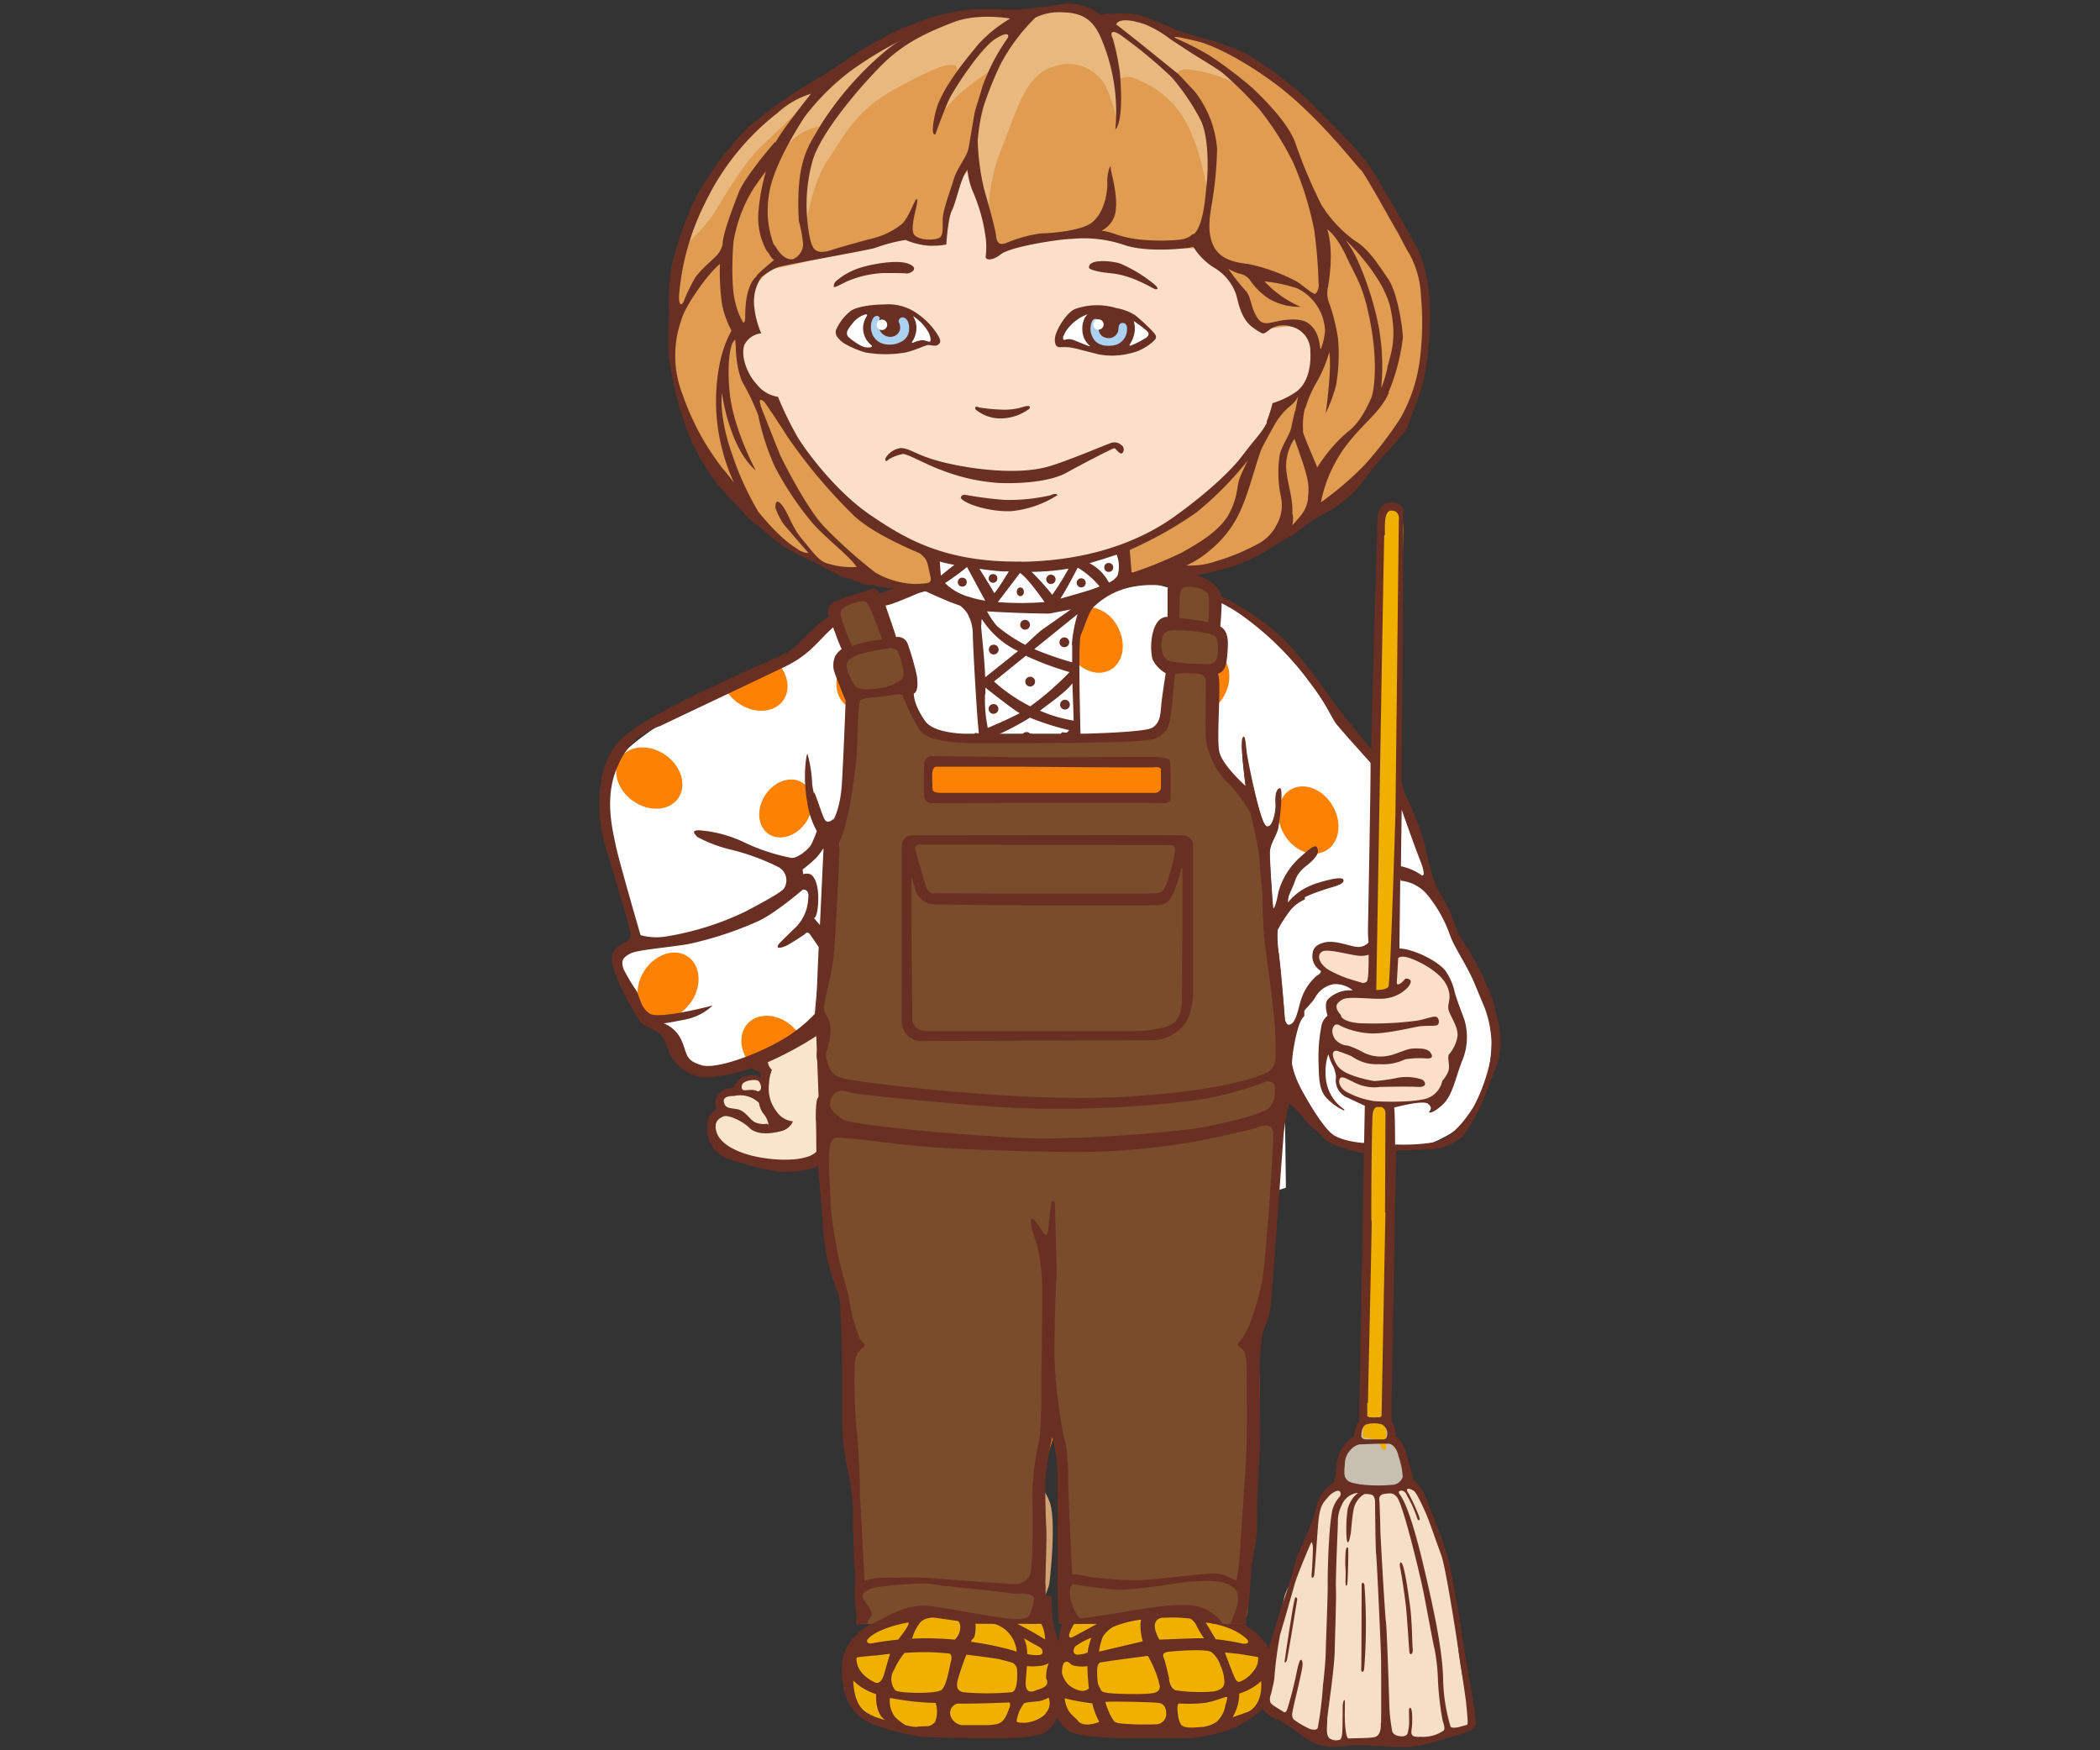 <svg xmlns="http://www.w3.org/2000/svg" width="300" height="250" viewBox="0 0 300 250"><rect x="0" y="0" width="300" height="250" fill="#333333" stroke="none"/><g data-name="Слой 2"><path fill="none" d="M0 0h300v250H0z"/><path d="M194.36 203.37c-.25.25-.1 1.5-.51 2s-1.34 1.14-1.7 2-1.14 2.94-.71 3.63a4.9 4.9 0 0 0 2.84 1.66 19.62 19.62 0 0 0 4.58 0c.79-.06 2.09 0 2.29-.87a9.62 9.62 0 0 0-.83-4 14.74 14.74 0 0 0-1.42-2.33s-.6-1.68-.76-2-3.39-.46-3.78-.09z" fill="#c7c0b1"/><path d="M190.19 212.2a4.55 4.55 0 0 0-1.54 2.47c-1.28 4.55-2.74 6-3.33 8.56s-1.59 3.71-1.85 4.94-.71 4-1.21 5.67-.55 3.71-1.1 5.8-1.35 2.52-.71 3.46a5.15 5.15 0 0 0 2.35 2.1c1.09.47 1.62 1.33 2.94 2.13a8 8 0 0 0 4.51 1.67c2.14.05 3.75-.34 6-.3s3.29.7 5.48.3 4.48-1.13 6.61-1.75 1.66-1.71 1.54-2.79-1.2-5.7-1.52-8.76c-.39-3.68-1.17-8.38-1.59-10.35a48.36 48.36 0 0 0-2.18-7.58c-.8-2-2.54-6.28-3.61-5.84a8.89 8.89 0 0 1-4.66 1.07 11.16 11.16 0 0 1-4.53-1.36c-.44-.29-1.01.23-1.6.56z" fill="#f5e0c7"/><path d="M194.52 226.77v-.42s0-.27.15-.27.25.18.26.43.27 3.41.18 7.32c0 .93-.17 4.32-.26 4.7s-.43.37-.39-.18.06-11.58.06-11.58zM185.3 228.55s.07-.31-.13-.38-.19.17-.28.53c-.22.81-1.3 8-1.36 8.46s.18.33.3 0 1.47-8.61 1.47-8.61zM192.58 221.11s-.18-.41-.34.43a18.28 18.28 0 0 0 0 2.94c0 .75-.09 2 .07 2s.18-.33.22-1.14.14-4.01.05-4.23zM200.15 223.17s-.3-.07-.12.8.66 4 .82 5.47c.18 1.7.42 5.86.49 6.5s.57.28.48-.39-.07-3.93-.42-6.44-.82-5.73-1.25-5.94z" fill="#692f23"/><path d="M213 144.22c-.54-3.49-5.41-12.21-6.86-14s-2.77-8.78-3.49-11-4.65-9.05-5.65-10.01a73.77 73.77 0 0 1-5.17-6.74c-.84-1.26-6.14-8.6-10.35-12.15a34 34 0 0 0-8.9-5.66c-2.29-1.08-5.89-.78-5.89-.78l-1.58-.43c-1.89-.51-3.73-1-3.73-1s.08-3.91-.57-4-10.1 2.65-14 2.52-13.31-1.59-13.31-1.59l-.12 2.08-.49 2.81s-2.93.73-7.08 1.83a23.69 23.69 0 0 0-9.65 5.74c-1.71 1.71-5.66 2.63-6 2.81-9 4.88-18.68 9.53-22.23 14.17s.24 15.39.24 15.39 4.52 10.5 2.2 10.87-2.44 2.08-2.44 2.08l3.16 7.84a16.39 16.39 0 0 1 5.62 5c2.2 3.3 3.91 3.91 9.16 2.32s12-7 12-7l.49 22s-.73 5.5 1.47 5.25 23.45 2.69 36.64 2.32 27.23-5.25 27.23-5.25-.12-10.75-.31-20.38c.6 2.84 1.43 6.21 1.83 7.32.72 2 4.51 5.78 6.14 6.74s7.1 1 9.39.84 4.87-1 8.54-3.61 4.23-12.84 3.71-16.33z" fill="#fff"/><path d="M123.08 7.74s6.76-2.77 8-3.5S138.06 2 142 2s8.55-1.06 10.66-.81a6.66 6.66 0 0 1 3.5 1.55s2.44.08 4.48 0 5.13 1.3 5.94 1.55l9.89 2.93c1.63.49 3.91 2.93 6 4s13 11.4 14 14.57 5.7 9.53 6.19 11.72 2.77 14.82-.9 20.43-10 13.76-13.68 15.47-7.73 5.13-8.71 5.7-7.25 2.85-10.26 2.85h-4.64a16.14 16.14 0 0 0-3.09.57c-.41.16-.57-4-.57-4s-10 2.93-16.61 2.44a82.84 82.84 0 0 1-12.2-1.91s2.48 3.54 1.83 4.11-4.84.65-6.64.41-8.3-2.16-8.3-2.16L115 79.59a49.57 49.57 0 0 0-4.56-3C110 76.53 100.53 65.3 99 62.45S96.14 53 96.05 47.71a49.88 49.88 0 0 1 3.38-17.34c2.2-6 8-12.78 10.62-14.33s9.36-5.37 9.36-5.37z" fill="#e09c51"/><path d="M138.7 24a11.47 11.47 0 0 0-2.41 3.27c-.52 1.34-.82 6.23-1.31 7s-1.86.89-2.78.79a8 8 0 0 1-2.53-1.25c-.12-.06-6 1.77-6.72 1.83s-8.09 1.8-8.58 1.92-3.66.79-3.82.85a6.28 6.28 0 0 0-3.14 3.88 7 7 0 0 0 .31 4.85 5 5 0 0 0-1.86 2.35 9 9 0 0 0 1.31 5.68c1 1.19 4.55 3.08 4.21 2.93s1.37 3.76 4.46 8.15 7.27 9 16.06 12.64 21 1.89 21.28 1.86A34.31 34.31 0 0 0 166.36 76s6.87-5 8.82-7 5.92-6.84 6.75-8.79a11.23 11.23 0 0 0 .85-2.38s2.47.24 4.27-3 .82-7-.64-7.79-4.27-.21-5.1-.06-2.87-1.68-3.39-3.91-6-7.69-6-7.69a33.44 33.44 0 0 1-6.44-.12c-2.44-.43-7.2-1-9-1.5s-7.72.27-8.88.55-5.19 2.2-5.5 1.92-.15-1.71-.15-2.32S138.7 24 138.7 24z" fill="#fbdfcb"/><path d="M133.19 48.56A3.57 3.57 0 0 0 132 46.1a4.67 4.67 0 0 0-3.4-1.34c-.9 0-4.66-.33-5.27 0a14.73 14.73 0 0 0-2.58 2.44c-.71.79-.06 1.34.35 1.57s1.85 1.37 2.91 1.39a32.14 32.14 0 0 0 4.68-.15c.94-.2 2.71-.94 3.38-1s1.01-.19 1.12-.45z" fill="#fff"/><path d="M129.83 45a2.62 2.62 0 0 1 .73 2.26 3.76 3.76 0 0 1-2.81 2.5c-1.34.26-3-.52-3.14-1.07s-1.19-2.07-.93-2.82S128 42 129.83 45z" fill="#abd2f0"/><path d="M151.47 48.43a3.57 3.57 0 0 1 1.22-2.43 4.67 4.67 0 0 1 3.4-1.34 26.76 26.76 0 0 1 5.17.65 9.81 9.81 0 0 1 2.68 1.69c.71.79.06 1.34-.35 1.57a9.54 9.54 0 0 1-3.18.94c-1.06 0-3.48.51-4.42.31s-2.71-.94-3.38-1-1.04-.13-1.14-.39z" fill="#fff"/><path d="M155.65 45.1a2.62 2.62 0 0 0-.73 2.26 3.76 3.76 0 0 0 2.81 2.5c1.34.26 3.28-.16 3.46-.71s.88-2.42.61-3.18-4.36-3.86-6.15-.87z" fill="#abd2f0"/><path d="M97.5 35.4a30.62 30.62 0 0 0 4.27-4.58c1.28-2 4.34-7.51 7.33-10.26s3.85-3.78 4.9-4.56l-2.87 6.23s2.14-2.81 4-3.54a11.17 11.17 0 0 1 2.69-.79A37.82 37.82 0 0 0 115 23c-.43 1.34-.49 7.33-.43 8.3s.31 2.63.31 2.63.73-7.14 3.36-11.05 4.09-7.2 10-10.38 7.08-3.36 8.06-3.18 0 2 0 2a62.36 62.36 0 0 0-2.69 6.23 20.59 20.59 0 0 1 3.54-4.21 36.79 36.79 0 0 1 4.5-3.34S139 17.75 139 20.14s1.1 9.28 1.1 9.28l1.16 3.05A25.8 25.8 0 0 1 143 21.42c2.26-5.5 3.3-10.62 7.51-11.91a6.08 6.08 0 0 1 7.45 2.81 26 26 0 0 1 1.65 4.95s.18-4.27.06-5.25 1.34-1.16 2.14-.92a13.7 13.7 0 0 1 7.27 5.74c2.5 4.09 3.42 10.69 3.42 10.69s1.34-8.24.43-9.83-3.11-5.19-4.82-6.59c0 0-.37-1.59 2.26-1.1a18 18 0 0 1 6.9 2.38s-3.11-2.69-4.64-3.91-8.58-5.2-8.94-5.48a29.54 29.54 0 0 0-4.34-.61l-2.81-.12-2.26-1.22L146 2l-3-.55-10.5 1.83-8 3.6-7.34 5.12-3.42 1.28-8.06 7s-6 7.63-6.23 8.61-2.2 6.59-2.2 6.59z" fill="#e9b87f"/><path d="M199.8 135.05l-.42-.27-.42-.23-.53-.15a3.36 3.36 0 0 1-2.12-1 3.25 3.25 0 0 0 .7 1 6.86 6.86 0 0 0 2.93.76z" fill="#fff"/><path d="M116.12 146.83c-.49.12-7.82 5.25-7.82 5.25l1.1.73-.12 1.59s-2.32-.49-3.3.24-.49 1.34-.49 1.34-2-.12-2.32.73a1.3 1.3 0 0 0 .37 1.47 3.85 3.85 0 0 0-1.59 2.2c-.37 1.47.24 3.18 2.69 4.76s6.84 2.32 9.28 1.59a10 10 0 0 0 4.27-3.05l-1-17.46z" fill="#f9e5cc"/><path d="M129.19 213.75s1.1 8.3 2 11a6.72 6.72 0 0 0 3.05 3.79l6 .49 8.3.73a28.55 28.55 0 0 0 1.34-3.42c.12-.73 1.1-9.4 0-12s-2.08-2.69-2.08-2.69a12.09 12.09 0 0 1-8.79 3.91 32 32 0 0 1-9.82-1.81zM153 211.31a17.85 17.85 0 0 0 10.38 4.27c6.47.49 10.14-2.2 10.14-2.2s-.49 6.23-1 8.3-2.56 6-3.05 6a34.86 34.86 0 0 1-7.2 1.34c-3.66.12-8.43 1.34-8.55.85a44.14 44.14 0 0 1-1.22-5.86c.01-1.22-.96-9.89.5-12.7z" fill="#d2a274"/><path d="M134.2 228.53s-3.91-.24-5.74.85a8.18 8.18 0 0 0-2.69 2.56s-4.27 3.05-4.76 4.4 0 5.22.64 7c1.08 2.91 12.31 4.57 13.29 4.57s11.23-.12 11.23-.12l3.53-1.79 1-1.83s2.32 3.42 4 3.42 12 .24 12 .24a73.22 73.22 0 0 0 8.82-1.88c5.41-2 4.86-2.88 5.23-4.1a13 13 0 0 0-.37-5.74c-.49-1.1-5.25-5.37-5.25-5.37a18.72 18.72 0 0 0-3.66-2.32c-2.28-.61-9.41.42-9.41.42l-9.39 1.29-1.71 6.35-2-6.11z" fill="#efb000"/><path d="M146.53 174.31s10.26.73 11.72.49 21.74-4 21.74-4 1.71 6.35.85 10a81.75 81.75 0 0 0-1.34 8.91s1.34 14.29-.61 17.22-4 5.25-6.84 6.11-3.54 2.69-8.67 2.32-8.67-2.81-9.53-4.27l-2.32-9.65s-2.08 8.79-3.79 10-3.42 3.66-8.06 3.91-12.33-2.93-12.33-2.93-2.69-.73-3.79-6.11-1.22-19.17-1.22-19.17l-.73-14.65s5.74-.12 8.79.73 16.13 1.09 16.13 1.09z" fill="#fd8204"/><path d="M128.58 173.58s.85 9.16.85 12.33-.49 12.46.24 16 1.59 8.79 2.81 11.23c0 0-3.42-1.47-4.27-3.18s-2.93-12.58-3.79-25.28c0 0-.73-11.6 0-12s4.16.9 4.16.9zM133 174.19s.73 6.11 1 9.16 1 12.21.85 14.17.85 14.41 3.05 17.1c0 0 2.81 1.34 3.3.61s-.89-4.77-1.61-8.23c-.6-2.87-.59-14-1-17.41s-1-13.31-.73-14.9c0-.01-3.86-1.11-4.86-.5zM142.5 174.43a20.37 20.37 0 0 0-.12 7.57c.73 4 1.59 17.22 2 21s.37 10.5-.73 11.48 3.18-.85 4.15-2.81-.73-22.47-.85-24.91-1.1-10.75-.37-12.21zM154.47 175.16s-.37 13.68-.61 18.32 1.89 21.33 4.15 20.76c.49-.12 2.93 1.34 5.37 1.34s6.11-1.59 6.11-2.08-.73-19.91-1-24.18-.73-15.26-.73-15.26l-4.64.61s2 32.36 1.59 35.54a32 32 0 0 1-.61 4s-2.81-.37-4.15-9-.85-29.43-1-29.8-4.48-.25-4.48-.25zM172.54 173.45s.73 21.25.61 24.18 0 11.11-2.56 14.9c0 0 0 .61 1.47.73s3.54-1.59 4.4-2.44 1.59-7 1.59-10-.37-21.49-.61-24.06-.61-4.88-.61-4.88z" fill="#e16702"/><ellipse cx="137.54" cy="116.75" rx="4.02" ry="4.74" transform="rotate(-30 137.536 116.753)" fill="#fd8204"/><ellipse cx="123.77" cy="136.06" rx="4.02" ry="5.04" transform="rotate(-30 123.781 136.067)" fill="#fd8204"/><ellipse cx="176.28" cy="129.95" rx="4.02" ry="5.04" transform="rotate(-30 176.279 129.954)" fill="#fd8204"/><ellipse cx="186.91" cy="117.13" rx="4.02" ry="5.04" transform="rotate(-30 186.917 117.124)" fill="#fd8204"/><path d="M159.6 89.41c1.36 2.36.94 5.16-.94 6.25-1.57.9-3.65.34-5.1-1.23-.29-.32 1.09-7.72 1.59-7.76a5.06 5.06 0 0 1 4.45 2.74z" fill="#fd8204"/><ellipse cx="147.46" cy="133.49" rx="5.04" ry="4.02" transform="rotate(-56.56 147.448 133.493)" fill="#fd8204"/><ellipse cx="179.04" cy="147.59" rx="5.04" ry="4.02" transform="rotate(-56.56 179.025 147.593)" fill="#fd8204"/><ellipse cx="134.28" cy="150.96" rx="5.04" ry="4.02" transform="rotate(-56.56 134.257 150.95)" fill="#fd8204"/><ellipse cx="157.89" cy="150.62" rx="4.02" ry="5.04" transform="rotate(-35 158.35 151.391)" fill="#fd8204"/><ellipse cx="161.51" cy="118.84" rx="5.04" ry="4.02" transform="rotate(-56.56 161.49 118.842)" fill="#fd8204"/><ellipse cx="171.28" cy="97.59" rx="5.04" ry="4.02" transform="rotate(-56.56 171.258 97.589)" fill="#fd8204"/><ellipse cx="124.38" cy="96.25" rx="5.04" ry="4.02" transform="matrix(.55 -.83 .83 .55 -24.48 146.99)" fill="#fd8204"/><ellipse cx="95.44" cy="140.82" rx="5.04" ry="4.02" transform="rotate(-56.56 95.432 140.812)" fill="#fd8204"/><ellipse cx="92.76" cy="111.15" rx="4.02" ry="5.04" transform="rotate(-55.07 92.742 111.142)" fill="#fd8204"/><path d="M110.71 94.31a3.21 3.21 0 0 1-2.77 1.76h-.12a3.12 3.12 0 0 1-.8-.1 3.21 3.21 0 0 1-3 2.3h-.47a6 6 0 0 0 1.91 2.16c2.28 1.6 5.17 1.41 6.44-.41 1.16-1.67.6-4.08-1.19-5.71zM107.21 152a3.21 3.21 0 0 1 3-1.35h.12a3.12 3.12 0 0 1 .78.22 3.21 3.21 0 0 1 3.28-1.86h.12l.34.07a6 6 0 0 0-1.59-2.41c-2-1.9-4.92-2.12-6.43-.49-1.38 1.49-1.17 3.96.38 5.82z" fill="#fd8204"/><ellipse cx="112.25" cy="115.5" rx="4.39" ry="3.5" transform="rotate(-56.56 112.23 115.492)" fill="#fd8204"/><path d="M125.33 46.52a.75.75 0 1 1 .75.75" fill="#fff"/><path d="M193.36 140.61c0-.48-4.09-1.74-4.81-2.77s-.78-2.65 1-2.65 4.69 1.14 5.17.72l.48-.42.72 1.62-.12 4.09a1.73 1.73 0 0 0 1.93.6c1.38-.3 1.44-1.93 1.44-1.93l-.24-3.61a4.72 4.72 0 0 1 3.37.36c1.56.9 3.43 1 4.21 2.89s1.38 4.45 1.93 5.9-.06 3.25-.72 5.54a55.23 55.23 0 0 1-2.41 6s-4.75.72-6.74.72-5.17-.42-6.62-1.8a2.35 2.35 0 0 1-.72-2.53 14 14 0 0 1-1.44-3.37c-.3-1.44.6-5.17.6-5.17s-.36-1.93.36-2.29a26.75 26.75 0 0 1 3.37-1z" fill="#fbdfcb"/><path d="M196.27 133.39c-.26-.78 1.18-57.52 1.18-57.52s-.42-3.37 1.44-3.73 1.56 4.57 1.56 4.57l-1.44 64s.36.54-1.32 1.08-1.93-.6-1.93-.6zM195.84 205.49a2.26 2.26 0 0 1 1.62 1.54h.54c.28-16.41.77-45.08.77-45.34s-.24-4-1.32-4a5.4 5.4 0 0 0-1.93.36l-.85 47.3a6.58 6.58 0 0 1 1.17.14z" fill="#efb000"/><path d="M126.49 65.46a3 3 0 0 1 2.16-1.46c1.34 0 2 .91 5.46 1.86s10.61 2.1 15.4.85c2.56-.67 8.6-3.26 9.24-3.45a1.45 1.45 0 0 1 1.43.3.76.76 0 0 1 .15 1.16c-.34.3-.91-.67-1.13-.7s-5.47 2.72-6.8 3.48c-2.1 1.19-6.07 1.62-9.58 1.49a27.39 27.39 0 0 1-8.36-1.86c-2.1-.76-4.79-2.29-5.46-2.29a6.6 6.6 0 0 0-2.07.79s-.5.62-.44-.17zM137.26 71.13s0-.46.58-.46a55.43 55.43 0 0 0 5.64.73 25.73 25.73 0 0 0 6.62-.67c.61-.3.95-.15.95 0a14.81 14.81 0 0 1-6.48 2.27c-3.01.18-6.77-1-7.31-1.87zM139.36 58.48a5.55 5.55 0 0 0 3.78 1.28 6.94 6.94 0 0 0 3.86-1.34c.18-.21.3-.61-.7-.34a8.93 8.93 0 0 1-3.17.43 24.86 24.86 0 0 1-3.2-.3s-.81-.4-.57.27zM155.58 38.29s.24.46 3.26.76 5.95 2.23 6.19 2.26.64 0-.09-.67a20.61 20.61 0 0 0-4.91-3c-1.21-.39-4.66-.73-4.45.65zM119.11 40.94c.06.18.38 0 1.85-.73a15 15 0 0 1 5.25-1.21c1.31 0 2.87 0 3.32.06s2-.73.21-1.4-6 .21-7.44.79a9.63 9.63 0 0 0-2.9 1.74 1 1 0 0 0-.29.75zM134.11 48.09a10 10 0 0 0-2.9-3.17 7.07 7.07 0 0 0-4.91-1.43c-1.31 0-3.67.21-4.71.88a7 7 0 0 0-2.18 2.82 1.19 1.19 0 0 0 .25 1 4.25 4.25 0 0 0 .89.83 13.1 13.1 0 0 0 3.08 1.32 16.66 16.66 0 0 0 5.77 0c1.2-.26 2.87-1.06 3.19-1.06s1.13.21 1.36 0 .61-.36.16-1.19zm-9.81 1.52a2.06 2.06 0 0 1-1.22-.19 9.53 9.53 0 0 1-1.86-1.27.83.83 0 0 1-.23-.58.11.11 0 0 0 0-.05c0-.29.46-.95 1-1.57a3.6 3.6 0 0 1 1.29-.92c.46-.2.64-.14.59.05a3.3 3.3 0 0 0-.57 1.92 3.08 3.08 0 0 0 1.25 2.35s.09.23-.24.26zm5.57-2.6a2 2 0 0 1-1.23 1.85 3.42 3.42 0 0 1-2.74.15 2.33 2.33 0 0 1-1.37-1.56 2.59 2.59 0 0 1 .2-2 .86.86 0 0 1 .39-.31.5.5 0 0 1 .27 0c.38.17.27.34.24.41s.06 1.65.06 1.65a1.71 1.71 0 0 0 1.39.91 1.42 1.42 0 0 0 1.48-1 1.61 1.61 0 0 0-.14-1.05.55.55 0 0 1 .7-.7c.66.23.79 1.15.75 1.64zm3 1.78c-.2.09-.6-.2-1.14-.2a3.58 3.58 0 0 0-1.29.38c-.11 0-.21 0-.16-.12a3.39 3.39 0 0 0 .59-1.48 3 3 0 0 0-.45-2.22 6.51 6.51 0 0 1 2.26 2.38c.32.76.32 1.17.15 1.26z" fill="#692f23"/><circle cx="125.99" cy="46.39" r=".75" fill="#fff"/><path d="M164.59 47.25a29.06 29.06 0 0 0-2.4-2.21 7.39 7.39 0 0 0-2.73-1.04 9.46 9.46 0 0 0-5.89.14c-1.44.65-2.7 3.21-2.81 3.87a2.08 2.08 0 0 0 0 1.07c.15.68.86.49.88.5a7.43 7.43 0 0 1 2 .19l3.32.85a10.53 10.53 0 0 0 4.53-.16 7.19 7.19 0 0 0 3.5-1.93c.38-.53-.04-.85-.4-1.28zm-8.95 2.2c-.59-.15-2.12-.9-2.71-1a2 2 0 0 0-.84.1c-.35 0-.19-.5-.19-.5l.26-.56a6 6 0 0 1 1.65-1.77 5.68 5.68 0 0 1 1.54-.82c-.06.11-.3.34-.4.53a3.48 3.48 0 0 0-.33 1.7 3.08 3.08 0 0 0 1.13 2.32zM161 47.2a2.33 2.33 0 0 1-1.56 2.05c-1 .28-2.68.26-3.3-1a2.53 2.53 0 0 1-.09-2.43s.16-.27.38-.27.34 0 .51.16.16.53.06.93a1.27 1.27 0 0 0 1 1.6 1.39 1.39 0 0 0 1.77-1.11c0-.38.08-1 .56-1s.72.28.67 1.07zm2.88.95a15.37 15.37 0 0 1-2.36 1.23.23.23 0 0 1-.12 0c-.21-.1.37-.49.62-1.63a3.41 3.41 0 0 0-.07-1.91c.5.35 1.43 1 1.89 1.43s.16.73-.01.88z" fill="#692f23"/><circle cx="156.92" cy="46.35" r=".74" fill="#fff"/><circle cx="137.47" cy="83.15" r=".64" fill="#692f23"/><circle cx="141.86" cy="82.62" r=".62" fill="#692f23"/><ellipse cx="145.76" cy="84.53" rx=".51" ry=".62" fill="#692f23"/><circle cx="150.13" cy="82.75" r=".67" fill="#692f23"/><circle cx="154.46" cy="83.25" r=".65" fill="#692f23"/><circle cx="158.39" cy="81.05" r=".64" fill="#692f23"/><circle cx="146.44" cy="89.24" r=".7" fill="#692f23"/><circle cx="152.05" cy="91.74" r=".7" fill="#692f23"/><circle cx="147.17" cy="97.36" r=".7" fill="#692f23"/><circle cx="141.93" cy="101.26" r=".7" fill="#692f23"/><circle cx="147.23" cy="105.5" r=".7" fill="#692f23"/><circle cx="152.14" cy="100.65" r=".7" fill="#692f23"/><circle cx="151.9" cy="108.98" r=".7" fill="#692f23"/><circle cx="141.96" cy="92.78" r=".7" fill="#692f23"/><path d="M165.28 195.34a32.52 32.52 0 0 0 5.12-1.42c1.3-.65 3.62-2 4.11-2.24s.49.16-.37 1a6.81 6.81 0 0 1-3.7 2.6 13.22 13.22 0 0 1-5.49.65c-.28-.07-.61-.55.33-.59zM154.19 86.82l-.01.01v-.01h.01zM172.25 231.72z" fill="#692f23"/><circle cx="124.24" cy="169.27" r=".9" fill="#692f23"/><circle cx="131.4" cy="164.14" r=".9" fill="#692f23"/><circle cx="137.34" cy="170.57" r=".9" fill="#692f23"/><circle cx="143.7" cy="165.52" r=".9" fill="#692f23"/><circle cx="156.64" cy="165.19" r=".9" fill="#692f23"/><circle cx="163.89" cy="170.32" r=".9" fill="#692f23"/><circle cx="170.4" cy="164.79" r=".9" fill="#692f23"/><circle cx="176.59" cy="168.13" r=".9" fill="#692f23"/><circle cx="181.15" cy="161.86" r=".9" transform="rotate(-35.54 181.149 161.863)" fill="#692f23"/><path d="M153 1.69l-.43-.08a17.69 17.69 0 0 0-4.47.08z" fill="#692f23"/><path d="M214.27 147.2c-.18-1-.7-3.15-.91-4 0-.1-.05-.21-.08-.33a45.13 45.13 0 0 0-4.45-8.72c-.93-1.38-1.35-3.34-1.87-4.33s-1-1.71-1.74-3.19a25.26 25.26 0 0 1-1.56-5.54 45.66 45.66 0 0 0-2.71-7.22 8.16 8.16 0 0 1-.72-2.35s.33-38.21.18-38.81-1-1.17-2.29-.84-1.32 2.17-1.32 2.17-1 32.73-.9 33c0 0-3-3.64-4.45-5.48s-5.41-7.91-8.72-10.89a37.21 37.21 0 0 0-11.88-7c-1.9-1-3.54-.53-3.39-.94a50.15 50.15 0 0 0 8.07-1.66 23.76 23.76 0 0 0 6.3-3 5.57 5.57 0 0 0 1-.65 19.33 19.33 0 0 0 3.89-2.52c1-1.07 5.15-2.26 7.93-6.1s6.07-6.62 6.53-8.08 1.59-4.15 2.1-5.95a46 46 0 0 0 1-10.55 24.58 24.58 0 0 0-1.31-7.69c-.67-1.56-5.37-9.82-7.32-12.75s-7.72-8.3-8.48-9.21a56.2 56.2 0 0 0-8.36-6.44 27.69 27.69 0 0 0-7-2.68l-3.65-1.11a47.55 47.55 0 0 0-5.53-2.24 21.22 21.22 0 0 0-5.41 0 7.77 7.77 0 0 0-4.97-1.6s-3.13.53-4 .57c0 0-1.91.24-2.6.28s-5.2-.12-6.87 0A30.69 30.69 0 0 0 129.11 4v-.08a70.41 70.41 0 0 0-7.28 4 88.89 88.89 0 0 1-7.56 4.8 82.89 82.89 0 0 0-7.27 5.35 46.49 46.49 0 0 0-7.36 9.72 45.68 45.68 0 0 0-3.74 10.45 37.48 37.48 0 0 0-.37 5.89c.09 1-.16 3.67 0 6.55a45.9 45.9 0 0 0 3.21 12.2 29.48 29.48 0 0 0 5.41 8.17c2.2 2.11 2.64 2.89 3 3.13 0 0 1.71 1.34 3.29 2.72a19.14 19.14 0 0 0 4.56 2.77c.77.33 4.72 2.48 5.45 2.77a16.46 16.46 0 0 1 2.72.89 2.6 2.6 0 0 0 1.55.21 3.56 3.56 0 0 0 1 .28 20.52 20.52 0 0 0 2.09.18c-1.76.7-5.45 1.92-7.69 3.09-4.09 2.13-5.77 4.88-7.34 5.94-1.29.87-21 8.78-24.58 13.11s-2.56 11.59-2 13.72 3.9 12.57 3.9 13.78-2.5 1-2.68 3.17 3.23 7.93 3.9 8.91 2.07 1.16 3 2 .85 2.26 1.89 3.66a6.4 6.4 0 0 0 3.54 2.38c.93.22 3.87.09 7.69-1.21a2.2 2.2 0 0 0 1.18.54v.85s-.61-.69-2.07-.2a2.34 2.34 0 0 0-1.75 1.67 2.22 2.22 0 0 0-2.07.81 2.26 2.26 0 0 0-.37 2.2 2.63 2.63 0 0 0-1.34 2.52 4.52 4.52 0 0 0 3.17 4.64 47.31 47.31 0 0 0 6.75 1.75c1.67.12 4.81 0 6.24-1v.87h1v-16.92h.1c0-3-.45-9.75-.34-12.56.09-2.29 1.05-12 1.4-17.66a1.32 1.32 0 0 1-.73-.9c-.16-.6.65-1.63.46-2.21a1.2 1.2 0 0 1-.85.42c-1.17-.32-2.2-4.7-2.2-5.55a18.23 18.23 0 0 0-.67-4.15c-.18 0-.67 3.48-.06 6.71a12 12 0 0 0 1.4 4.33 15.22 15.22 0 0 1-.85 2c-.37.61-1.89 1.89-2.74 1.83a27.7 27.7 0 0 1-6.59-2.13 18 18 0 0 0-6.1-1.77c-2-.24-1.1.55-.79.91a20 20 0 0 0 4.88 1.83 32.19 32.19 0 0 1 6.77 2.5 2.15 2.15 0 0 1 .67 3.11c-.43.43-1.77 1.28-5.49 3.23a41.37 41.37 0 0 1-11.28 3.54 8.77 8.77 0 0 1-3.66-.18s-3.11-10.67-3.54-12.81-1.77-7.08.37-11.53a9.77 9.77 0 0 1 6-5.55c1.1-.55 16.76-7.94 18.18-8.66 3.66-1.85 4.76-4.15 7.32-6.1s6.1-2.26 7.2-2.56 4.5-1.8 5-2c.74.34 1.94.89 2.91 1.29.3.16 1.27.52 2.21.85a4.63 4.63 0 0 1 1 1.06 5.92 5.92 0 0 1 .81 2.85c0 1.67.52 10.38.69 12.4.21 2.41.48 5.5.69 6.42.37 1.64 5.49 2.61 8.91 2.93a5.42 5.42 0 0 0 5.16-2.07c.16-.28-.57-18.18 0-19.44s1.19-3.56 2-4.14a10.86 10.86 0 0 1 4.81-2.58 14.49 14.49 0 0 1 7.88.36l.66.15a21.8 21.8 0 0 1 8.23 3.88 43.1 43.1 0 0 1 9 9c2.74 3.58 3.07 5 3.91 6.08s4.42 5 4.87 5.54c.1.12-.36 24.07-.36 24.07s0 .67.09 1.6a2.09 2.09 0 0 1-1.23.63c-1 .15-3.25-1-4.93-.66s-1.84 1.2-1.87 1.93a2.46 2.46 0 0 0 1.14 2.11s.33.27-.48.72a7.49 7.49 0 0 0-2.23 3.31c-.39 1.11-.66 3-1.38 3.55-.57.4-.8 0-1-.7-.25-3.41-.66-8.5-.9-9.62a21.21 21.21 0 0 1-.1-3.5 18.47 18.47 0 0 1 1.79-2.73c1-1.41 4.39-2.47 6.2-3s1.38-1 1.38-1 .12-.69-3.55.42-4.45 3.34-4.45 2.71.6-1.53 1.14-3.07 1.68-2 2.47-2.83.9-1.23.66-1.8-1.05.09-2.47 1.38a10.62 10.62 0 0 0-3.07 4.93c-.24 1.44-.69 2.83-.78 2.17s-.48-6.59-.48-7.82.9-2.35 1.14-3.37.78-5.87.24-5.72-.6 1.26-.54 2.29-.51 3.61-1.38 3-2.59-9.21-2.83-10.29-.09-2.8-.48-2 .51 7.58.78 9 1.47 6.35 1.56 7.88.42 5 .42 5c0 2.14.15 4.84.21 5.69.12 1.79 1.67 11.33 1.62 15.31v2.74h.72s3.14 8.1 3.57 8.65c.78 1 1.82 1.58 2.69 2.63s4.87 2.08 5.54 2.11a.32.32 0 0 0 .2-.05c-.07 4.41-.15 9.73-.19 12v.33s-.21 11-.45 24.15v2c-.19 0-.35.24-.41.51l-.37 1.56a4.49 4.49 0 0 0-1.47 1.39 6 6 0 0 0-1 2.83c0 .23-.26 1.9-.32 2.18s-.78.56-1 .85a7 7 0 0 0-1.24 1.75 9.4 9.4 0 0 0-.53 2l-1 2.63s-1.77 3.94-1.85 4.39c-.17 1-1 3.61-1.56 5.31-.33.81-.72 2.17-1 3-.45 1.59-.86 2.75-1.15 3.77v.23a10.48 10.48 0 0 0-1.55-2A18.7 18.7 0 0 0 176 231a25.17 25.17 0 0 1-1.79-2.24 4.4 4.4 0 0 0-2.13-.81h-7.91c-.79 0-1.54 0-2.12.12-1.59.2-5 .73-6.34.77a1.89 1.89 0 0 1-1.94-.89H152v.89a17.3 17.3 0 0 1-.49 4 5.73 5.73 0 0 0-.28 1.67 13.19 13.19 0 0 1-.89-3.9 25.25 25.25 0 0 1-.12-2.64h-1.91a2.54 2.54 0 0 1-.37.48v.13l-.09-.09s-.69.61-4 .2L138 228h-8.3a3 3 0 0 0-.82.36A25.44 25.44 0 0 0 126 231c-.89.77-2.07 1-3.5 2.4a7 7 0 0 0-2.11 3.42 12.76 12.76 0 0 0 .24 4.8 6.55 6.55 0 0 0 4.11 4.68 33.37 33.37 0 0 0 6.46 1.7c1.67.28 11.26.33 12.89.28a19.38 19.38 0 0 0 4.76-.61 3.86 3.86 0 0 0 2.12-2.37 8.59 8.59 0 0 0 1.67 1.93c.94.73 5.61 1.1 9 1.06h8.25a26.35 26.35 0 0 0 5.46-1.11 14.26 14.26 0 0 0 5-3.09 4.58 4.58 0 0 0 1.22 1.09 26.92 26.92 0 0 1 3.14 1.73c1.17.9 2.8 2.43 5.12 2.56s2.52-.24 4.31-.21 5 .32 6.8.25a15.65 15.65 0 0 0 4.1-.74c.7-.22 4.9-1.31 5.5-1.92s.21-1.28.15-2a13.6 13.6 0 0 0-.23-1.76c-.17-.86-.38-2.48-.63-3.68-.27-1.49-.6-3.55-.8-4.81-.24-1.45-.4-2.87-.55-3.6-.18-.88-.46-2.7-.63-3.53-.2-1-.51-2.79-.78-4.11a40.39 40.39 0 0 0-1.3-4.1c-.26-.64-1.59-4.12-1.86-4.83a10 10 0 0 0-1.38-2.5c-.22-.24-.47-.34-.51-.41-.23-.36-1.14-4.59-1.77-5.46s-.86-.93-.86-.93-.13-1.85-.6-2.09v-2.48l.52-28.57.14-7.67s1.74 0 4.57-.15a7.7 7.7 0 0 0 5.08-2 34.39 34.39 0 0 0 2.47-4.3c.33-.69 2.3-5.79 2.5-6.5a13 13 0 0 0 .2-4.17zm-107.14 7.1c.85-.16 1.34-.12 1.55.73s-.45.85-.45.85c-.94-.53-2.07.2-2.24-.41s.28-1 1.14-1.16zm-2.24 2.24a3.84 3.84 0 0 1 3.54 1A3.47 3.47 0 0 0 109 159a3.3 3.3 0 0 1 .77 1.5c0 .33-.16 0-.16 0a3 3 0 0 1-1.75-.2c-.81-.41-1.38-1.67-2.56-1.87s-1.63-.12-1.87-.94.69-.95 1.46-.95zm10.41 8.7c-2.11.69-5.65.41-8-.2s-4.43-1.75-4.92-3.29.33-2 .94-2.28 2.56.49 3.74 1.63 3.38.77 4.43.49a2.47 2.47 0 0 0 1.79-1.42 3.2 3.2 0 0 1-2.32-1.38 5.34 5.34 0 0 1-1.1-4 6.6 6.6 0 0 1 .41-2 1.58 1.58 0 0 1-.57-1.08 49.39 49.39 0 0 0 6.92-3.73c.14 4.47.52 13.12.56 15.78a3 3 0 0 1-1.88 1.48zm1.4-42.82a10.48 10.48 0 0 0 .95-1.29l-.52 11-.85-1s.53 0 .61-2.48-.65-3.58-1.14-3.78a1.46 1.46 0 0 0-1 0l-.1-.67a19.39 19.39 0 0 0 2.05-1.77zm-18.48 12.45a50 50 0 0 0 9.94-3.23c2.38-1 6.53-4.57 6.53-4.57s1-.16.77 1.26a6.16 6.16 0 0 1-2.16 4.47c-2 2-2.11 2-2.2 2.36s.53.2 1.06 0 2.81-1.71 2.81-1.71.33-.53.73 0 1.26 1.83 1.26 1.83-.29 6.12-.35 9.31a20 20 0 0 1-3.08 2.74c-3.17 2.44-10.86 5.55-13.3 4.82s-2-1.59-2.87-3.54a4.57 4.57 0 0 0-2.56-2.44s.67-.06 3.11-.55a8 8 0 0 0 3.9-2c-.67.18-7.75 2-9 1.16s-1.4-2.26-1.83-3.17a27.19 27.19 0 0 1-1.89-3.17c-.49-1.34.06-1.77 1-2.26s5.08-.82 8.13-1.31zm84-59.59a6.43 6.43 0 0 1-2.28 2.28 30.63 30.63 0 0 1-6.22 2.6 11.24 11.24 0 0 1-4.23.61 14.38 14.38 0 0 0 3.5-2.28 15.34 15.34 0 0 0 4.51-6.26c.81-1.71 2.24-7.12 2.77-8.21s1.83-3.38 1.83-3.38a10 10 0 0 1 2-2.48 4.89 4.89 0 0 0 1.34-1.46s-.29 1.33-.38 2h-.07s-.24 1-.49 2.24-1.3 2.52-1.67 3.94A16.66 16.66 0 0 0 183 71a5.62 5.62 0 0 1-.82 4.28zm4.65-4.12a4.78 4.78 0 0 1-.87 2.26c-.58.73-1.4 1.62-1.4 1.62a3.54 3.54 0 0 0 .06-1.62h-.05c.17-2.28-.81-4.64-.88-6.72a7 7 0 0 1 1.18-4s.2.41 1.18 3.33.91 3.83.74 5.13zm-.71-9.55a10.59 10.59 0 0 1 .24-3.24l.08-.05a17 17 0 0 1 1.59-3.7 18.66 18.66 0 0 0 1.83-4.34c.39 2.64-.52 8.74-.52 8.74a21.39 21.39 0 0 0 1.49-4 25.58 25.58 0 0 0 .27-6.68 27.78 27.78 0 0 0-1.19-4.88 3.86 3.86 0 0 1-.21-2.56c.06-.67.88-4.76-.12-8.14 0 0 1.31.82 2.74 3.93s2.44 4.06 3.48 9.79.4 9.58.06 10.34-1.49 3.51-3.39 4.88a21.86 21.86 0 0 0-4.33 5.08c-.51-1.3-1.81-4.19-2.06-5.16zm-5.47-21.41a20.93 20.93 0 0 1 4.67 1 7.08 7.08 0 0 1 3.93 6v.05a10.12 10.12 0 0 1-.55 2.5c-.33.53.12-2.11-1.79-3.54 0 0-.77-.77-3.13-.53s-3.25 1.1-4.19-.28-.89-3-1.63-3.82a27.32 27.32 0 0 1-2.52-3.19 7.37 7.37 0 0 0 1.46.67 2.49 2.49 0 0 1 1.56.85 9.57 9.57 0 0 0 2.81 2.78 8.55 8.55 0 0 0 4.48 1.13 15.7 15.7 0 0 1-5.14-3.61zM197 46.92c-.79-4.36-2.74-9.7-4.21-11.83l-.56-.81c2.08 2 5.55 6 6.39 9.66 1.1 4.82-.18 7.14-.43 8.63a14.41 14.41 0 0 1-.88 2.85 31.45 31.45 0 0 0-.31-8.5zM168.55 5.35c1.28.24 2.84.64 2.84.64s3.93 1 10.34 5.64 12.07 12.14 12.62 12.57 4.39 7.44 5 8.45 1.56 3 2 3.63a13.66 13.66 0 0 1 1.65 6.06 41.7 41.7 0 0 1-.21 9.36 22.82 22.82 0 0 1-2.71 8 52.66 52.66 0 0 1-5.25 6.83 46.27 46.27 0 0 1-6.13 5.22 20 20 0 0 1 3.3-7.69c2.62-3.63 5.12-5 6.43-8h-.08a28.7 28.7 0 0 0 2.06-7.85c0-1.16-.73-6.4-2.13-8.42s-2.81-4.3-4.73-5.4a18.71 18.71 0 0 1-4.06-4.06c-.39-.59-.69-1-.82-1.28a72.08 72.08 0 0 1-3.57-8.48c-1-3.11-5.15-7-6.1-7.93a60.14 60.14 0 0 0-6.28-4.76 44.78 44.78 0 0 0-4.67-2.38s-.79-.39.5-.15zm-5-1.88a15.45 15.45 0 0 1 3.62 2.11s2 1.32 3.23 2.11 3.45 2.07 4.39 2.84a58 58 0 0 1 5.21 5.19 42.33 42.33 0 0 1 4.73 7.47 46.93 46.93 0 0 1 3 9.58 69.05 69.05 0 0 1 .64 7.69 1.8 1.8 0 0 1-.43 1.49c-.27.18-1.62-1-2.53-1.65a25.81 25.81 0 0 0-7.08-2.59c-1.8-.21-3.9-.58-4.91-2.47s-.58-4.27-.4-5.58a52.5 52.5 0 0 0 .85-8.36 15.13 15.13 0 0 0-3.25-8.3c-.91-.95-2.25-2.43-2.39-2.51s-6.38-5.2-8.78-7c0 .02.24-1.32 4.1-.02zm-15.65-.94a7.7 7.7 0 0 1 4-.77c2.64.08 4.11 1 5.2 3.25a26.83 26.83 0 0 1 2.24 13.46s1.26-.69.65-8a34.28 34.28 0 0 0-1-4.92c-.41-.77-.28-1.42 1-.61a67.85 67.85 0 0 1 7.4 6.1 31.87 31.87 0 0 1 4.22 6.29c1.22 2.81.91 7.9.76 9.09s-.34 5.54-1.77 7c-.37-.08-.41.57-2 .81a28.72 28.72 0 0 1-5.61 0 16.32 16.32 0 0 1-3.5-.73 8.3 8.3 0 0 0-2-.53c-.53 0 1.63-.45 1.91-3s-.81-5.61-.73-6.1-.53.45-.49 2.32-.69 4.55-2.32 5.69-6 1.46-7.24 1.46a20.57 20.57 0 0 0-4.72 1.3c-.41.16-1.42.65-1.59-.85s-1.38-5.49-1.75-6.87a34.33 34.33 0 0 1-.89-6.83 27.45 27.45 0 0 1 .81-4.8 50.86 50.86 0 0 1 2.4-6 26.91 26.91 0 0 1 5.02-6.76zm-11.71.65c3.58-1.38 8.13-.53 8.13-.53a19.85 19.85 0 0 0-4.55 3.66c-1.55 1.91-5.35 6.32-6.15 9.82s0 3.07 0 3.07 1.44-4 2.09-5.25c.77-1.45 4.42-7.15 6.57-8.45s1.72-.12 1.72-.12l-.14.18a29.16 29.16 0 0 0-3.54 6.87c-.67 2.41-1 3.14-1.12 3.87-.28 1.53-.63 3.86-.87 5s-1.63 2.72-2.11 4.39-1.55 4.31-1.55 5.73.08 2.32-.57 2.6-2.68.37-3.46-.45.48-4.36.4-4.94c-.13-1-1.05 2.34-2.23 3.4a11.29 11.29 0 0 1-4.42 2.09c-1.3.33-3.65 1-4.72 1.31-.86.23-2.81 1.19-3.54-.15s-.89-5.12-.89-5.12a23.32 23.32 0 0 1 .81-7.08c1.06-4 7-10.94 10.13-14s6.43-4.51 10.01-5.9zm-14.84 7.08a52.61 52.61 0 0 1 7.27-4.45h.09c-.16 0-1.38.61-3.94 3a45.34 45.34 0 0 0-7.44 8.91c-1.71 3-3.7 5-3.21 13.83a21.3 21.3 0 0 1 .61 3.25 2.39 2.39 0 0 1-1.4 2.2c-.73.2-1.71-.37-2.44-1.63a1.35 1.35 0 0 0-.35-.42 13.94 13.94 0 0 1-.75-6.73c.45-4.23 4.07-9.8 5.08-11.43a34.3 34.3 0 0 1 6.48-6.53zm-14.89 35.05c0 .81-.28.77-.28.77A10 10 0 0 1 105 43c-.57-2.2-.37-7-.2-8.58a21 21 0 0 1 2.8-7.42c.68-1 1.32-1.89 1.82-2.54a29.16 29.16 0 0 0-1.05 5.54 9.93 9.93 0 0 0 1.1 5.73 1.43 1.43 0 0 0 .32.39c.22.42.54.92.82 1 0 0-1.79 1.46-2.36 2.07a.51.51 0 0 0-.16.27c-1.67 1.41-1.63 5.05-1.63 5.85zM97 42.3a35.51 35.51 0 0 1 3.62-13.09 36 36 0 0 1 10.48-13.1 12.42 12.42 0 0 1 4.76-2.72s-4.39 5.45-5.12 7.08a1 1 0 0 1 .06-.29s-4.39 5-5.29 7.36-2.28 5.9-2.28 7.36a3.55 3.55 0 0 1-.73 1.46c-.57.65-2.24 2-3.13 3.21a24.18 24.18 0 0 0-1.75 3.62c-.27.37-.62.58-.62-.89zm6.42 24.85a36.36 36.36 0 0 1-5.9-10.78 15.18 15.18 0 0 1-.2-10.61c.53-2.11 4-6.91 5.53-8.05a33.07 33.07 0 0 0 .28 5.65 13.53 13.53 0 0 0 1.37 3.86 16.94 16.94 0 0 0-1.74 5 27.59 27.59 0 0 0 .49 12.28 28.15 28.15 0 0 0 1.61 4.47c-.48-.67-.99-1.3-1.41-1.82zm14.8 13.34c-1.3-.37-2.07-1.63-3.62-3.46s-1.87-3.58-2.89-4.88-.94.37-.94.37a9.77 9.77 0 0 0 1.22 2.4c.65.77 3.5 4.07 3.5 4.07a2.66 2.66 0 0 1-1.67-.65c-2.56-1.5-5.49-5.25-5.49-5.25a42.06 42.06 0 0 1-3.7-8.09c-2-5.57-1.5-8.86-1.5-8.86s1 7.77 4.84 11.06c0 0-3.25-6-3.74-11.22s.41-7 .41-7a2.45 2.45 0 0 1 .4-.48c0 .25.07.77.08 1.17 0 1.38.37 4.15 1.18 5.33a31.26 31.26 0 0 1 2.06 4.43v.13a36.41 36.41 0 0 0 2.28 7 45.26 45.26 0 0 0 5.36 8.07c1.67 1.91 4.11 3.82 5.65 5.45a9.3 9.3 0 0 1 .74.9 11.13 11.13 0 0 1-4.13-.49zm12.61 2.93a12.2 12.2 0 0 1-5.77-1.63 71.12 71.12 0 0 1-7.24-6.47c-2.48-2.52-6-9.52-6.3-10.17s-2.71-6.81-2.84-7.14v-.14c-.49-1.34.49-.49.49-.49s.89 1.18 3.33 5a75.27 75.27 0 0 0 9.11 10.9c2.18 2.29 6.68 4.44 9.74 5.73 1.23.89 1.14 1.51 1.48 2.93s.17 1.35-1.97 1.47zm3.58-1.3c-.06-.46-.12-1.47-.15-1.93l.15.06a17.87 17.87 0 0 0 1.93.43c-.55.43-1.49 1.16-1.91 1.54zm4 3.13a8.16 8.16 0 0 1-3.41-1.96 36.57 36.57 0 0 0 3.15-2.3c.14.26 2 3.73 2.6 4.8a12.88 12.88 0 0 1-2.33-.55zm10.15 16.27c1.59-1.22 3.78-2.74 4.64-3.92.06 1.71.13 3.59.18 5.33a20.31 20.31 0 0 1-4.8-1.41zm4.18 2.77s-3.82 4.31-5.45 4.88l-5.45-3.92a38.88 38.88 0 0 0 5.29-2.74 37.6 37.6 0 0 0 5.62 1.78zm-5.57-3.41a23.61 23.61 0 0 1-5.17-3.54l4.55-3.67a44.05 44.05 0 0 0 6.24 2.33 41.07 41.07 0 0 1-5.6 4.88zm-.71-8.77l-.1-.06a22.43 22.43 0 0 1-3.94-2.63 12.25 12.25 0 0 1-1.42-2.1c2.56.18 7 .32 8.84.32.14 0 1.59-.3 3.14-.59-1.24.88-3.42 2.42-3.93 2.76s-1.69 1.46-2.58 2.3zm.9-10.43a34.31 34.31 0 0 0 5.29-.46 33.61 33.61 0 0 1-2.33 3.73 38.48 38.48 0 0 0-2.95-3.27zm1.86 4.32a43.16 43.16 0 0 1-6.67 0l3.15-4.15c.85.41 2.97 3.34 3.52 4.15zM142 84.67c-.1-.26-1.49-2.48-2.08-3.42 1.28.18 2.54.33 3.47.37h.73c-.55.87-2.07 3.38-2.12 3.05zm-1.8 4.57c0-1.14.12-.73.12-.73a12.53 12.53 0 0 0 5.11 4.49l.33-.26a1.43 1.43 0 0 1-.33.26l-4.69 3.74c-.1-2.96-.56-6.62-.59-7.5zm.57 9.92v-.94c.58.47 3.95 3.11 4.8 3.59l.1.05c-1.43.78-3.68 1.74-4.56 2.11a19.94 19.94 0 0 1-.39-4.8zm.81 9.47a8.71 8.71 0 0 1-.16-2.37c1.17.92 4.34 3.5 5.35 4.22-2.52-.31-4.67-.48-5.24-1.84zm11.67.94a6.44 6.44 0 0 1-5.29 1.22l-.63-.15c1-.5 5.08-3.53 6.16-5.51-.01 2.38-.05 4.19-.29 4.45zm-.08-17.44v2.47a46.53 46.53 0 0 1-5.42-1.88l6.19-5a19.58 19.58 0 0 0-.82 4.41zm3.31-8.13c-.59.26-3.21 1-5 1.51.81-1.19 2.48-4.43 2.48-4.43a12.09 12.09 0 0 1 3.12 2.68c-.21.11-.44.19-.6.24zm3.17-1.79a2.75 2.75 0 0 1-1.23 1 6.62 6.62 0 0 0-2.78-2.77c1.38-.4 2.8-.86 3.88-1.22a4.61 4.61 0 0 1 .13 3.01zm-13.74-2c-11.06.16-16.75-3.38-21.55-6.63s-9-8.86-10.33-11a48 48 0 0 1-2.89-5.9 4.73 4.73 0 0 1-3-1.75c-1.59-1.71-2.32-4.27-1.79-5.69a3.05 3.05 0 0 1 2.4-1.63 12.52 12.52 0 0 1-1-3.82 6.3 6.3 0 0 1 1-4.19 9.29 9.29 0 0 1 2.32-1.42c.87-.33 13.18-2.48 13.95-2.77a23.05 23.05 0 0 1 4.35-1.14 9.78 9.78 0 0 0 5.82.65s.2-3.7.81-4.88 1.22-4.59 2.2-5.81a10.47 10.47 0 0 0 .85 3.29 25 25 0 0 1 1.77 6.48 11.18 11.18 0 0 1 0 2.6c-.12.49.77.81 2.16-.28s8.25-2.16 10.13-2.2a18 18 0 0 1 7.44.85c3.13 1.14 9 .57 9.92.28a9.17 9.17 0 0 0 3 3 7.14 7.14 0 0 1 3 3.5c.41.85.53 3.7 2.64 5.12a6.91 6.91 0 0 0 1.18.73c.37.12.77-.28 1.26-.65a3.6 3.6 0 0 1 3-.28 3.55 3.55 0 0 1 2.64 3.54c.12 2.11-.33 4.8-2.4 6a12.37 12.37 0 0 1-3 1.38 22.82 22.82 0 0 1-.81 2.56.43.43 0 0 0 0 .22c-.73 1.45-1.5 2.07-3.49 4.7s-5.81 5.9-9.64 8.66-10.85 6.35-21.94 6.51zm15.95 1.54h-.21l-.26-3.19a55.6 55.6 0 0 0 9.61-5.43 48.51 48.51 0 0 0 7.28-7.4s-.53 1-1.1 2.36-.24 2.64-1.55 5.2-4.64 4.43-6.83 5.65a58.75 58.75 0 0 1-7 2.85zm-12.39 158a.41.41 0 0 0 .11.24 1.15 1.15 0 0 1 0 .5c-.08.49-1.14.81-1.46.89 0 0-1.63.94-1.59-.94 0-.68.11-1.55.18-2.47a7.34 7.34 0 0 0 1.69 0 3.34 3.34 0 0 0 1.42-.41 4.86 4.86 0 0 0-.36 2.18zm-3.18-5.75c.69.41 1.27.76 1.58.91a8.94 8.94 0 0 1 .84.48c.3.42.39.9-.23 1a5.44 5.44 0 0 1-1.73-.14 5.65 5.65 0 0 0-.46-2.25zm-1.23-3.68s.53-.41 2.36.37a3.2 3.2 0 0 1 1.58 1.81 5.86 5.86 0 0 1 .3 1.67c-.68-.42-2.55-1.53-4-2.24.1-.2.26-.74-.38-1.5l-.12-.13zm-2.69-.52a1.52 1.52 0 0 1 1.14 1.33l-.07.05a41.76 41.76 0 0 0-4.17-.8 4.52 4.52 0 0 0-.24-1.34c1.32.28 2.75.63 3.35.79zm-3.62 4.51c.33-.35.44-.26.57-1.1a7.36 7.36 0 0 0 0-1.78 24.52 24.52 0 0 1 3 .6 4.51 4.51 0 0 1 2.92 3.88l-.4-.13a42.75 42.75 0 0 0-6.1-1.27c.01-.07 0-.15.03-.18zm-4.88-4.92a1.54 1.54 0 0 1 .72-.56 17.33 17.33 0 0 1 2-.07h-.24s1.89.28.83 1.37h-3.88a3 3 0 0 0 .59-.72zm-5.61.65c.53-.53 1-.73 2.85-1.14 1.12-.25 1.42-.16 1.48-.06-.23.09-.35.28-.91.91a4.83 4.83 0 0 1-2.4.89h-1s-.53-.05-.01-.58zm-4.39 4.21c.21-.3 1.37-1.64 5.82-2.5.61 0-1.38 2.44-1.38 2.44l2-.16a6.09 6.09 0 0 1 1.22-2.36c.85-.89 3-.61 3.78-.65a7.28 7.28 0 0 1 .78 0 1.35 1.35 0 0 1 1.09 1.27 2.4 2.4 0 0 1-.79 1.91c-.79-.08-1.59-.13-2.38-.16a42.52 42.52 0 0 0-9.27.65c-.86.2-.9-.2-.86-.42zm-1.5 2.5c.66-.13 2-.23 2.52-.28.32 0 1.17-.14 2.28-.25-.25.64-.76 2.6-.9 3s-.5 1.46-1.34 1.06c-2.93-1.43-2.55-3.51-2.55-3.51zm2.52 8.42c-1.5-.65-2.77-1.38-3-5v-.13a8.18 8.18 0 0 0 3.27 1.94c-.1 3 1.23 3.64 1.23 3.64l.07.05a14.37 14.37 0 0 1-1.56-.48zm8.66.81a1.6 1.6 0 0 1-1 .58c-.91 0-1.62.08-1.67.11a8.82 8.82 0 0 1-1.53-.26 8.07 8.07 0 0 1-1.52-1.2 3.92 3.92 0 0 1-.71-2.65h.22a39.14 39.14 0 0 0 6.32.68 4 4 0 0 1-.1 2.76zm.85-4.55c-.81.53-6 .45-6.51 0a2.5 2.5 0 0 1-.16-2.93 10.4 10.4 0 0 1 1.49-2.41c1-.07 2-.11 3-.11s2.16.08 3.44.2c.21.14.36.42.22 1-.33 1.26-.65 3.74-1.47 4.27zm9.8 2.48c-.33 1-.77 2.07-1.67 2.32a7.63 7.63 0 0 1-1.44.18h-3.7a2 2 0 0 1-1.45-1 1.39 1.39 0 0 1 .79-2.07h1.08c.74 0 3.71-.05 6.39-.17.12.05.16.29.01.76zm.24-2.2a38.35 38.35 0 0 1-6.83 0c-.94-.24-.94-.77-.85-1.55a36.67 36.67 0 0 1 1.3-3.82c2 .24 3.84.5 4.43.6s1.24.31 2.09.53a1.22 1.22 0 0 1 .72 1.1c.01.93.13 3-.84 3.16zm5.08 2.79a1.74 1.74 0 0 1-.32.46 4.91 4.91 0 0 1-2.76 1.11c-.61 0-1.21 0-1.21-.25a5.39 5.39 0 0 1 1.06-2.52c.41-.24 2.07-.2 2.68-.45a9 9 0 0 0 .84-.36 2.1 2.1 0 0 1-.28 2.03zm28.67-10.31s.54.72-.7.57a31.13 31.13 0 0 0-3.82-.62l-1.42-2.38c.15.02 3.84.33 5.96 2.45zm-5.41-5c1.14.61 1.3 1.3 1.3 1.3a16.77 16.77 0 0 0-3.22-.36 1 1 0 0 1-.4-.33c-.33-.55-.66-1-.87-1a7.43 7.43 0 0 1 3.21.41zM172 234h-.91c-2.89.08-5.45.2-5.45.2s-1.71-2.68.33-3.13H166.3a20.51 20.51 0 0 1 3.76.13 2.31 2.31 0 0 1 .91 1.09A15.28 15.28 0 0 0 172 234zm-7.09-5.21c.53-.08 2.36-.32 3 .18a8 8 0 0 1 .91 1.08c-1.59 0-3.09.08-4.17.15a1 1 0 0 1-.31-.72s.04-.56.57-.64zm-6.63 2.39v-.44a5.82 5.82 0 0 1 .11-.58c.05-.12.1-.24 3.71-1a1.89 1.89 0 0 1 1 0s0 .51-.05 1.1a35.23 35.23 0 0 0-4.74 1s-.04.13-.03-.03zm-.77 2.66a4.15 4.15 0 0 1 1.59-1.5 15.78 15.78 0 0 1 3.9-1 5.19 5.19 0 0 1-.08.59 9 9 0 0 0 .33 2.51l-6.25 1.47a8.71 8.71 0 0 1 .51-2.02zm-4.79-.31a5.1 5.1 0 0 1 2-2.83 3 3 0 0 1 2.11-.48c0 .17-.06.67-.08.94s-.05.51-.05.67a.2.2 0 0 1-.14.2c-1 .56-3 1.65-3.42 1.84s-.41-.3-.43-.29zm3.2.35a14.22 14.22 0 0 0-.47 1.62 4.59 4.59 0 0 0-.06.53 4 4 0 0 1-1.45.31h-.09c-.61-.08-.57-.69-.28-1.14a9.23 9.23 0 0 1 2.34-1.27zm-3.57 3.45c.69.12.37.53 1.46.65a5 5 0 0 0 1.54 0c0 1.12.11 2.35.21 3.17-1 1-2.77-.38-2.77-.38a3.37 3.37 0 0 1-1.08-1.81s-.05-1.7.64-1.58zm1.67 8.46c-1-1-1.5-1.14-1.91-3v-.21a30.68 30.68 0 0 0 3.93.71 10.31 10.31 0 0 0 1 2.65s-2.04.92-3.04-.1zm3.38-4.31h-.09c-.2-.46-.34-.66-.43-.87a9.77 9.77 0 0 1-.14-2.16s0-.89.49-1 6.75-.94 6.75-.94a17 17 0 0 1 1.57 3.69.41.41 0 0 0 0 .09 4.08 4.08 0 0 0 .13.47.84.84 0 0 1-.45.91c-.53.37-3.62.33-5.73.24s-2.11-.38-2.11-.38zm9.19 3.57a1.48 1.48 0 0 1-1.3 1.23 35.59 35.59 0 0 1-5.52-.15 2.74 2.74 0 0 0-.41-.14c-.2 0-.94-1.1-1.46-2.89.57-.12 6.06 0 7.52.12s1.16 1.88 1.16 1.88zm.45-5.2s-.57-2.56-.77-3-.2-.85.81-.94 5.2-.45 6 .08a4 4 0 0 1 1.26 1.87 5.86 5.86 0 0 1 .57 2.52c-.08.85-.94 1.1-1.55 1.22a24 24 0 0 1-5.37-.16c-.8-.2-.99-1.54-.99-1.54zm8 3.82a4 4 0 0 1-1.26 2.28 4.44 4.44 0 0 1-2.4.74c-1.28.13-2.26.08-2.6-.29a2.62 2.62 0 0 1-.45-1.18c-.34-2 .12-1.91.12-1.91a19.06 19.06 0 0 0 3.66-.08c1.71-.24 3.17-1.1 3.21-.77a4.48 4.48 0 0 1-.32 1.26zm0-7.64l2 .21 2.68.44a2.62 2.62 0 0 1-.65 2 4.37 4.37 0 0 1-2 1.55c-.49 0-.57-.41-.77-.81s-1.3-3.34-1.3-3.34zm3.7 8.21l-.41.26-2.23.78c.12-.22.26-.52.44-.92a6.36 6.36 0 0 0 .49-2.46 8.18 8.18 0 0 0 3.13-1.77s.37 2.87-1.5 4.16zm21.5-128.59s1.71 4.9 2.65 7.28.24 2.11.24 2.11a7.94 7.94 0 0 0-3-1.31zm-2.41-39.23c.06-1-.24-3.55 1-3.49s1 1.38 1 1.38l-.48 41.82s-.72 24.28-1 24.79-1.74.48-1.74.48 1.08-63.96 1.14-64.92zM189 135.86c.87-.33 4.12.6 5.17.66a3.55 3.55 0 0 0 1.35-.15c0 1.78 0 3.65-.32 3.88a.92.92 0 0 1-.56.14s-.57-.16-1.35-.4a15.73 15.73 0 0 1-3.67-1.57c-1.43-1.03-1.46-2.23-.62-2.56zm1.35 26.14c-1.35-1-3.55-4.72-4.39-6.32a13.18 13.18 0 0 1-1.44-3.91c-.21-1.14.63-5.84 1.38-6.86s1.65-1.8 2-2.47a3.76 3.76 0 0 1 2.65-1.87 3.84 3.84 0 0 1 2.71.9 4.4 4.4 0 0 0-3.55 1.26c-.63.66-.06 2.35-.06 2.35a2.42 2.42 0 0 0-.84 1.29 23 23 0 0 0-.45 5.17c.06 2.23 0 4.12 1.2 5.35a7.83 7.83 0 0 0 2.41 1.71s.27 0-.12-.27a6.08 6.08 0 0 1-2.47-4.63 8 8 0 0 1 .38-3.13 7.93 7.93 0 0 0 .56 1.48 4.41 4.41 0 0 1 .54 1.8 2.66 2.66 0 0 0 1.68 2.95c1.7.81 2.28 1.07 2.43 1.13 0 .67-.05 2.74-.1 5.31-.24.04-3.22-.24-4.52-1.24zm4.7 41.5a4.11 4.11 0 0 1 2.31-.07 1.5 1.5 0 0 1 .82 1.16c0 .49 0 .85-.44 1h-2.62s-.65 0-.65-.52.14-1.3.58-1.54zm.37-3.1c.17-8.09.36-16 .48-22.47s0-1.84 0-4.36v-.86c0-5.15.1-12.4.18-13.44.06-.78.33-1.07.61-1.16h.59a.85.85 0 0 1 .64.83l-.06 14.26h.06c-.15 7.5-.55 28.94-.55 28.94s0 .31-.42.3-1.63.12-1.63-.25v-1.83zM189 240.66a52 52 0 0 1-.75 6.14c-.19.42-.9.22-1.12.15a12.54 12.54 0 0 1-2.27-1.32c-.07-.07-.24-.18-.27-.68s.89-3.92 1.38-6.38c.29-1.34-.06-1.74-.29-1.34a9.52 9.52 0 0 0-.36 1.23 54.67 54.67 0 0 1-1.46 5.77.52.52 0 0 1-.38.36c-.81-.55-1.79-1-2-1.45a1.53 1.53 0 0 1 0-.9 7.14 7.14 0 0 0 .29-1.14 10.14 10.14 0 0 0 .27-1.3 56.59 56.59 0 0 1 .84-6.35c.4-1.27 1.93-6.69 2.14-7.4.32-1.11 2.18-5.54 2.29-5.71s.24.19.25.8c0 0-.07 2.55-.18 3.61 0 0-.07.64.1.61s.24-.16.29-.61c.24-2.63.4-5.55.57-7.41.23-2.49.84-2.82 1.44-3.57.33-.41 1.13-.93 1.48-.82s.32.62.07.9a4.21 4.21 0 0 0-.81 1.31c-.67 1.29-.88 9.45-.85 11s-.22 7.62-.27 9.36c.02 1.11-.28 4.34-.4 5.14zm8.26 5.48c0 .49.06 1.83-1 2s-2.58.1-3.61.18c-.36-.06-.48-1.68-.52-2.39s0-2.51 0-2.85c0-.57-.31-.06-.32.62 0 .36 0 3.33-.08 4s-.29.78-.29.78a1.71 1.71 0 0 1-1.47-.16c-.6-.45-.37-1.61-.37-2.55s.91-6.34 1.07-9.73c0-1.05.24-7.32.18-9s.22-7.85.28-9.48a5.25 5.25 0 0 1 .58-2.65 2.76 2.76 0 0 1 2.14-1.66c.54 0-.56 0-1.31 2.18a20.52 20.52 0 0 0-.2 3.63c.1 2.64.6.4.67-.41s.21-2.32.37-3.07a3.19 3.19 0 0 1 1.45-2.12c.17-.09.37-.1 1 0 .28.09.58.24.61 1.08 0 .68.06 6.93.15 7.43s.7 13.73.71 15.18.03 8.48-.01 8.99zm8.92 1.08a5.15 5.15 0 0 1-3.27.85 2.26 2.26 0 0 1-1-.1c-.5-.28-.19-.87-.17-1.84s0-2.13-.28-2.19-.14.81-.16 1.71a6 6 0 0 1-.24 2 .81.81 0 0 1-.58.35h-.33c-.2 0-1-.09-1.24-.63a24.19 24.19 0 0 1-.42-3.4s-.34-11.14-.5-12.34-.81-12.71-.8-13.2-.09-3.14-.09-3.14 0-.55-.06-1.07a.72.72 0 0 1 .49-.79 4.83 4.83 0 0 1 .91-.12 1.09 1.09 0 0 1 .78.2 2.55 2.55 0 0 1 .35.33c.95 1.27 3.27 11.11 3.67 13s1.46 7.81 1.66 8.52a27.41 27.41 0 0 1 .51 4.22 41.26 41.26 0 0 0 .68 6.18c.12.38.44 1.24.11 1.46zm-5.18-33.6a16.58 16.58 0 0 1 1.49 3.35s.12.21.24.15.13-.1 0-.52a28.36 28.36 0 0 0-1.52-3.31c-.24-.33-.25-.54-.15-.62s.55 0 1 .35a3.81 3.81 0 0 1 .46.69c.32.58.62 1.19 1.15 2.38s1.28 3.47 2.21 6 3.47 20.28 3.54 20.9c.29 2.77.3 3.32.15 3.38l-.72.19c-1.22.38-1.56.16-1.62.08a25.09 25.09 0 0 1-1.07-6.91c-.1-3.55-.95-8.33-2.88-16.42s-3.06-9.51-3.33-9.88c-.11-.15-.27-.44.17-.51s.74.35.88.7zm-1.28-5.8a10.51 10.51 0 0 1 .67 3.14 1.65 1.65 0 0 1-1.57 1.13 21.24 21.24 0 0 1-4.57-.08c-1.38-.25-1.66-.35-2-.86s-.15-1.56-.12-2.15a2.85 2.85 0 0 1 .78-1.88 2.35 2.35 0 0 1 1.34-.82h.18l2.44-.09h1.45c.24 0 .99.12 1.44 1.61zm-3.39-50.54a11.77 11.77 0 0 1-3.73-1.2c-.81-.33-1.56-1.29-1.2-2s1.9.73 3.49 1.05a5.65 5.65 0 0 0 2.26.12c.51 0 3.93-.09 5.35 0s1.22-.71.66-1.05a7.15 7.15 0 0 0-4-.15 25.87 25.87 0 0 1-2.74.36h-.1a18.83 18.83 0 0 1-3-.76c-1.38-.51-2.26-1-2.77-2.41s.54-1.23.84-1h.07c.29.1 1.37.5 1.7.67A6 6 0 0 0 197 152a7.42 7.42 0 0 0 3.73-.69 12.79 12.79 0 0 1 3.16-.12c.74 0 .87-.29.42-.9s-1.84-.56-2.62-.51-2.3.83-3.28 1a5.49 5.49 0 0 1-3.52-.39 12.45 12.45 0 0 0-2.2-1 .87.87 0 0 0-.36-.06 2.56 2.56 0 0 1-1.63-.93c-.51-.84-.47-1.55 0-2a.66.66 0 0 1 .72.09 11.23 11.23 0 0 0 3.94 1.08c2.14.29 6.77-.92 7.61-1s1.9 0 2.29-.12.39-.89 0-1.17-1.73.38-3.1.54a47.71 47.71 0 0 1-7.94.33c-1.73-.13-2.37-.6-2.62-.93 0-.08 0-.19-.15-.36-.84-1-.63-1.56.36-2.11s5.05.15 6.38-.18a5.21 5.21 0 0 0 2.95-1.56c.57-.75.48-1.05 0-1.2s-.48.21-1 .6-.6.06-.6.06l.2-3.61c.11-.13.37-.27 1-.18 1.08.15 4.66 1.8 5.78 3.79s.15 2.83.42 3.79 1.47 2.53 1.26 3.85a5.24 5.24 0 0 1-1.2 2.49c-.3.45.21 1.68-.12 2.47a4.93 4.93 0 0 1-.84 1.32 3.38 3.38 0 0 1-2.11 2.47c-1.76.6-6 .54-7.56.42zm16.67-6.35a25.2 25.2 0 0 1-2.44 7.07c-1.08 1.76-3.23 4.72-5.78 5.17a28.33 28.33 0 0 1-5.48.3s0-4.37-.13-5.32h.16c1.11-.27 4.12-1 4.69-.48s.42.72.18 1.08.69.21 2-1.08 1.71-3.64 2.65-6.08a8.72 8.72 0 0 0 .36-5.9c-.48-1.32-1.08-2.86-1.38-3.91a8.39 8.39 0 0 0-1.26-3c-.87-1.32-4.33-3.16-6.59-3.31h-.06v-.48l.12-9.63c0 .25.06.43.06.43a5.68 5.68 0 0 1 3.79 2 18.86 18.86 0 0 1 3.25 5.78c.57 1.68 2.44 4.33 3.49 6.86l1.5 3.61a15.53 15.53 0 0 1 .87 6.89z" fill="#692f23"/><path d="M118.07 156.32c-.15 1.31-.42 12.83-.39 14.64s2.66 14 3.24 16.33a47.44 47.44 0 0 1 .62 8.09c0 1.31.89 16.76.92 19.26s.44 14.35.54 15.48c.06.63.13 1.28.21 1.84h3.32a13.28 13.28 0 0 1 6.1-1.68c1.39 0 15 2 15.41 1.62s.46-12.37.39-14.95 1.15-12.95 1.15-12.95a22.09 22.09 0 0 1 2.31 4.55c.39 1.58.39 21.84.54 22.88a1.7 1.7 0 0 0 .15.52h1.84a79.46 79.46 0 0 1 16.58-1.51 7.19 7.19 0 0 1 3.35 1.52h3.11a4.33 4.33 0 0 1 .59-1.06c.62-.69 0-7.13.27-9.94s.81-6.59 1-10.17-1-18.34 0-21.26a109.17 109.17 0 0 0 3.08-16.72c.35-4.24 1-16.64 1-19.26s-1.46-18.68-1.77-20.57-1.77-16.18-2.85-18.1a85.87 85.87 0 0 0-5.55-7.63c-1.31-1.66-.1-11.48-.1-11.48s1.44-2.31 1.25-4.16-1.12-2.12-1.08-2.47a27 27 0 0 0-.23-5.16c-.35-2-3.66-1.16-4.68-1s-.52 3.18-.56 4.06-2.23 2.73-2.62 5.08 2.25 3.68 2.25 3.68-.48 4-.79 5.41-.27 2.39-2.7 3.47-23.88.69-23.88.69-5.62-.31-6.86-.92-2.43-2.85-2.85-3.93a14.66 14.66 0 0 1-.46-3.78 15 15 0 0 0-1.39-4.7 6.11 6.11 0 0 0-2.31-1.54s-1.31-4.39-2.39-5.24-3.35.94-3.78 1.54 1 5.39 1.23 5.39c0 0-.89 1.23-1.31 2s1.43 4.51 1.71 5.53-.4 7.07-.4 8.57-1.23 7.09-1 8-1.43 12.65-1.43 14.93-1.85 12.35-1.85 13.39a35.08 35.08 0 0 0 .77 6.09 21.07 21.07 0 0 1 .3 5.62z" fill="#7a4c2c"/><path d="M132.76 109.75s-.23 3.55.23 4 33.57 0 33.57 0l-.35-4.85-33.46-.12z" fill="#fd8204"/><path d="M147.26 104.9a.71.71 0 0 0-1.21 0zM167.12 108.67c-.23-.48-1.75-.56-1.75-.56l-19.67.06s-11.25-.21-12.52-.15a1.09 1.09 0 0 0-1.16 1.19s-.1 3.26 0 4.43 1.08 1.08 1.08 1.08 31.8-.08 32.94 0 1.16-.62 1.16-.62a43.78 43.78 0 0 0-.08-5.43zm-2.2 4.58h-30.5c-1 0-1.16-.35-1.16-.35a18.66 18.66 0 0 1-.08-2.39c.06-1 .54-1 .54-1h11.94s18.49.17 19.3.08.89.27.89.27v2.58c0 .83-.93.82-.93.82zM130.87 96.78s.04.02 0 0zM170.43 140.55v-19.93a1.37 1.37 0 0 0-1.3-1.3c-1.26-.1-38.83 0-38.83 0s-1.53-.07-1.5 1.82 0 24.56 0 24.56a2.89 2.89 0 0 0 3.24 3l32.68-.12a6 6 0 0 0 3.93-1.65c2.14-1.82 1.78-6.38 1.78-6.38zm-2.86-19.83s.42.13.25 1.21a32.16 32.16 0 0 1-1.14 4.23c-.44 1-.49 1.34-1.69 1.44s-31.8 0-31.8 0-.61-.07-.92-1-1.47-5.07-1.47-5.07-.27-.88.42-.9zm1.27 22.55s-.06 2.08-1.24 2.89-3.57 1.08-5.29 1.1-30.16 0-30.16 0-1.76-.07-1.82-1.7c0-1.22-.16-13.81-.11-20.24.31 1 .58 1.87.66 2.1a3 3 0 0 0 2.92 1.76c2 .09 22 .19 30.32.12 2.25 0 2.87 0 3.75-2.34s.86-3.19 1-3-.03 19.31-.03 19.31z" fill="#692f23"/><path d="M186.4 123.53V122c-.22.16-.45.35-.7.57a9.18 9.18 0 0 0-3 5.06c-.25 1.47-.71 2.88-.8 2.21s-.49-6.72-.49-8 .92-2.39 1.17-3.43.8-6 .25-5.83-.61 1.29-.55 2.33-.52 3.68-1.41 3.07-2.61-9.37-2.76-10.49-.21-2.85-.61-2.09c-.28.55.1 4.26.45 6.87-.73-.66-3.31-3.12-3.74-4.8-.5-1.93.35-10.3-.23-11.21 1.12-.44 1.24-1.43 1.35-2.77.12-1.51.31-3.27-1-4 0 0 .2-2.16.19-3.64-.06-.41-.12-.82-.15-1.24h-.07a4.9 4.9 0 0 0-3.3-2.36 7.89 7.89 0 0 0-1.21-.13h-.45a5.92 5.92 0 0 0-1.4.2 2.49 2.49 0 0 1-.55-.08 1.2 1.2 0 0 1-.09.24 5.73 5.73 0 0 0-.5 1.63v4c-1.14 0-1.65.9-1.95 1.73a8.24 8.24 0 0 0-.21 4.32 4.58 4.58 0 0 0 1.89 2s-.54 3.37-.65 4.7-.19 2.5-1.35 3.12-9.4.81-9.4.81H154v-.14a10 10 0 0 1-2.26-.07l-.21.22h-9.76a10.42 10.42 0 0 1-2.5-.13v.13h-1.6c-1.61-.08-4.5-.38-5.51-1.82-1.72-2.42-1.61-3.92-1.61-3.92.8-.31.43-2.53.43-2.53a37.56 37.56 0 0 0-1.33-4.63A1.49 1.49 0 0 0 128 91c0-.33-1.85-5.31-1.72-5.37l.19-.07a4.8 4.8 0 0 0-1.63-1.54l-.85.31a46.92 46.92 0 0 0-4.88 1.67 1.4 1.4 0 0 0-.73 1.73c0 .07.1.28.2.57a1.72 1.72 0 0 1 .12.29c.16.53.37 1.05.48 1.55h.05a26.45 26.45 0 0 0 1 2.58 3.07 3.07 0 0 0-.91 1 3.25 3.25 0 0 0-.2 2c.27 1 1.69 4.35 1.69 4.35s-.31 8.07-.54 11.86-1.35 5.7-1.85 6-1.92-4.78-2.13-4.74-.23 2 0 3.7a20.68 20.68 0 0 0 1.77 5.2c.62 1.35-.35 13.37-.89 16.26-.47 2.52-1 8-.73 8.28.52.48.56 1.89.35 3.2a3.11 3.11 0 0 0 0 1.77 14.21 14.21 0 0 1 .65 3.12 3.39 3.39 0 0 1-.62 2.12c-.25.19-.33 2.46-.25 3.48v.28c.07 1.31 0 3.74.1 4.3.35 2.91 1 11.39 1 11.54.18 1.45.36 2.67.52 3.4a31.16 31.16 0 0 0 1.65 5.16c.21 1.31.32 4.07.39 6.51.08 2.65.12 8 .08 10.77a32.43 32.43 0 0 0 .79 7.69 30.56 30.56 0 0 1 .73 5.22s.13 7.86.21 8.3a11.78 11.78 0 0 1 .08 3.08 20.75 20.75 0 0 0 .23 4 8.13 8.13 0 0 1-.09 1.45H124a.25.25 0 0 1-.08-.25c.08-.64 1-.75.42-1.85s-1.39-1.58-1-2.27 1.81-1 3.27-1.12c0 0 5.22-.54 6.47-.27s9.51 1 10.94 1.27 3.27-.26 3.72.75a12.47 12.47 0 0 1-.45 1.95c-.27.64-.39 1.16-2.77 1s-8.9-1.54-12-1.85-5.93 1.62-6.78 2a8.43 8.43 0 0 1-1.27.56h3.08a8.3 8.3 0 0 1 4.62-1.06c1 .11 4.71.67 7.47 1.06h9.71v-.06c0-1.33.06-5.49 0-5.62s.23-6.59.12-8.13-.15-5-.15-6.47a43.55 43.55 0 0 1 .89-5.89c0-.18.08-.34.11-.46a20.73 20.73 0 0 1 .74 4.93c.06 2.66 0 13.94 0 15.41 0 1.15 0 4.53.24 6.3h6.52l.29-.06c3.2-.65 7.86-1 9.4-1.31s4.95.54 5.7 1.35h1.48a6.2 6.2 0 0 0-4.58-2.64c-3-.35-10.48 1.12-10.48 1.12-3.37.48-5.35.91-5.51.62a6.68 6.68 0 0 1-1.23-2.93c0-1.16-.17-1.87.73-1.77a60.12 60.12 0 0 0 6.16.73c2.64.1 9.21-1.14 10.36-1.16s4.39-.46 5.93.77c0 0 1.12.48.69 2.58a23.22 23.22 0 0 1-.77 2.2c-.08.18-.16.35-.24.48h2.34a3.08 3.08 0 0 1-.1-1.06c.12-.67.39-1.66.39-1.66s.35-4.1.39-5.16.91-4.45.81-6.28.29-9.05.39-10.48 0-10.11 0-10.11a34.89 34.89 0 0 1 .37-6.59c.25-1.2 1-1.61 1.29-5.15s1.54-20.84 1.7-22.77a25 25 0 0 1 .85-5c.17-.12 1.58 1.46 1.58 1.46l.57.72V157l-.26-.49a13.44 13.44 0 0 1-1.47-4c-.21-1.17.64-5.95 1.41-7l.32-.42v-2.68a7.93 7.93 0 0 0-.32.77c-.4 1.13-.67 3.1-1.41 3.62-.58.41-.82 0-1-.71-.25-3.48-.77-8.44-.92-9.8-.06-.57-.46-2.68-.1-3.56a18.81 18.81 0 0 1 1.82-2.78 5.38 5.38 0 0 1 2-1.47V127c-1.95 1.16-2.41 2.47-2.41 2a7.07 7.07 0 0 1 .85-3.21 13.52 13.52 0 0 1 1.56-2.26zm-17.87-38.12c0-1.08.35-1.51.87-1.56 1-.11 3.23.12 3.29 1.58a33.48 33.48 0 0 1-.06 3.45c-1.38-.32-3.13-.48-4.16-.62.02-.74.05-2.14.06-2.85zm-2.53 5.9c.18-1.52 1.85-1.28 2.06-1.28 6 .1 5.78 1.23 5.78 1.23a6.55 6.55 0 0 1 0 2.77 1.22 1.22 0 0 1-1.39.81s-2.44 0-3.16-.12-2.21-.08-2.76-.66-.69-1.25-.53-2.75zm-39.3 1.34s1.32-.31 1.63.52 1.08 3.05.57 3.76a5.58 5.58 0 0 1-3.2 1.35c-1.83.33-3.09.27-3.58-.35 0 0-1.39-2.16-1.14-3.18a1.69 1.69 0 0 1 .7-.79 5.57 5.57 0 0 1 1.64-.65 28.38 28.38 0 0 1 3.38-.66zm-6.59-4.73c-.15-.89.42-1.41 2.62-2 1-.27 1.23.36 1.46.73s1.54 3.83 1.84 4.7a15.79 15.79 0 0 0-4.26.92 23.19 23.19 0 0 1-1.66-4.35zm60.12 95.5a44.22 44.22 0 0 1-1.58 5.39 9.8 9.8 0 0 1-1.73 3s-.37.39.54.89c.71.39.67 3 .64 4.74 0 0 .1 6.72-.06 10.21s-.75 11-.81 12.6a38 38 0 0 1-.58 5.39c-.17.33-1-.6-2.54-.85s-9.11.92-11.13.89a49.54 49.54 0 0 1-7.43-.46 10 10 0 0 0-2.38-.35s-.59-11.8-.55-12.94-.11-5.53-.58-6.39a73.81 73.81 0 0 1-1.41-11.91c0-2.51.1-7 .25-10.74.19-.29-.13-7.83-.13-9.42s-.06-2-.42-1.91-.43 4.8-.87 4.83-1.43-2.29-2-2.29.23 2.37.69 3.7a31 31 0 0 1 .72 5.08c.06 4.54-.1 12.49-.1 14 0 1.2.07 5-.28 8.67a38.37 38.37 0 0 0-1 7.32c0 2.73.19 11.27-.42 12.21a2.23 2.23 0 0 1-2.31 1.16c-1.16 0-11.79-.85-12.67-.89s-4.28 0-4.28 0-3.29-.15-4.31.5c0 0-.52-10.48-.64-12.06 0-3.18-.29-8.18-.5-9.66s-.46-8.91-.12-10.11a3 3 0 0 1 1.24-1.7c.29-.33-.29-.46-.7-1.24a25.84 25.84 0 0 1-1.37-4.81 9.08 9.08 0 0 1-.13-1s-1.08-3.95-1.37-5.16a64.78 64.78 0 0 1-1.23-7.82c0-1.69-.4-5.86-.19-8.05s1.15-1.71 2.31-1.66c.95 0 4.83.52 9.94 1.08 3.74.41 17.7 1 25.54.86a102.68 102.68 0 0 0 14.78-1.52s7.5-1.54 8.48-1.93 2.23-.65 2.35.73-1.18 20.02-1.66 21.62zm.82-25c-1.43 1-6.49 2-9.4 2.66a190 190 0 0 1-23.15 1.54c-6.59-.1-26.66-1.75-28.16-2.77s-2.27-1.93-1.43-3.24 2-.67 3-.46 16.57 1.82 22.92 2.09a154.73 154.73 0 0 0 26.31-1.13 49.4 49.4 0 0 0 9.75-2.62 1 1 0 0 1 1.19.54s.4 2.41-1.03 3.41zm1.12-7a2.11 2.11 0 0 1-1.43 1.89c-.64.31-6.07 2.62-20.88 3.39s-36.39-2.12-37.64-2.35c-1.41-.26-2.68-.3-3.45-1.36a5.12 5.12 0 0 1-.76-2.09c-.05-.8.54-1.8.63-3.48s-.6-2.2-.89-3 .83-4.06 1.24-7 1-17.24 1-17.24c1.33-3.16 2-8.71 2.27-11s.27-8.46.58-9 1.8-.49 3.57-.74c.71-.1 2.4-.47 2.52-.1s1.93 4.62 2.85 5.39c1.49 1.25 5.47 1.41 7.59 1.43s17.51 0 21.65-.23 4.32-.36 5.57-1.61c.9-.9 1.05-7.37 1.33-8 .15-.3 2.62-.13 2.62-.13s1.71-.13 1.73 1.12-.15 6.32 0 8.28a11.33 11.33 0 0 0 2.77 5.86 20.18 20.18 0 0 1 3.62 4.71c.47 2.1 1.19 5.26 1.26 6.45.09 1.56.43 5.09.43 5.09 0 2.19.16 4.93.21 5.8.12 1.82 1.7 11.55 1.66 15.61v2.17a.6.6 0 0 0-.05.11z" fill="#692f23"/></g></svg>